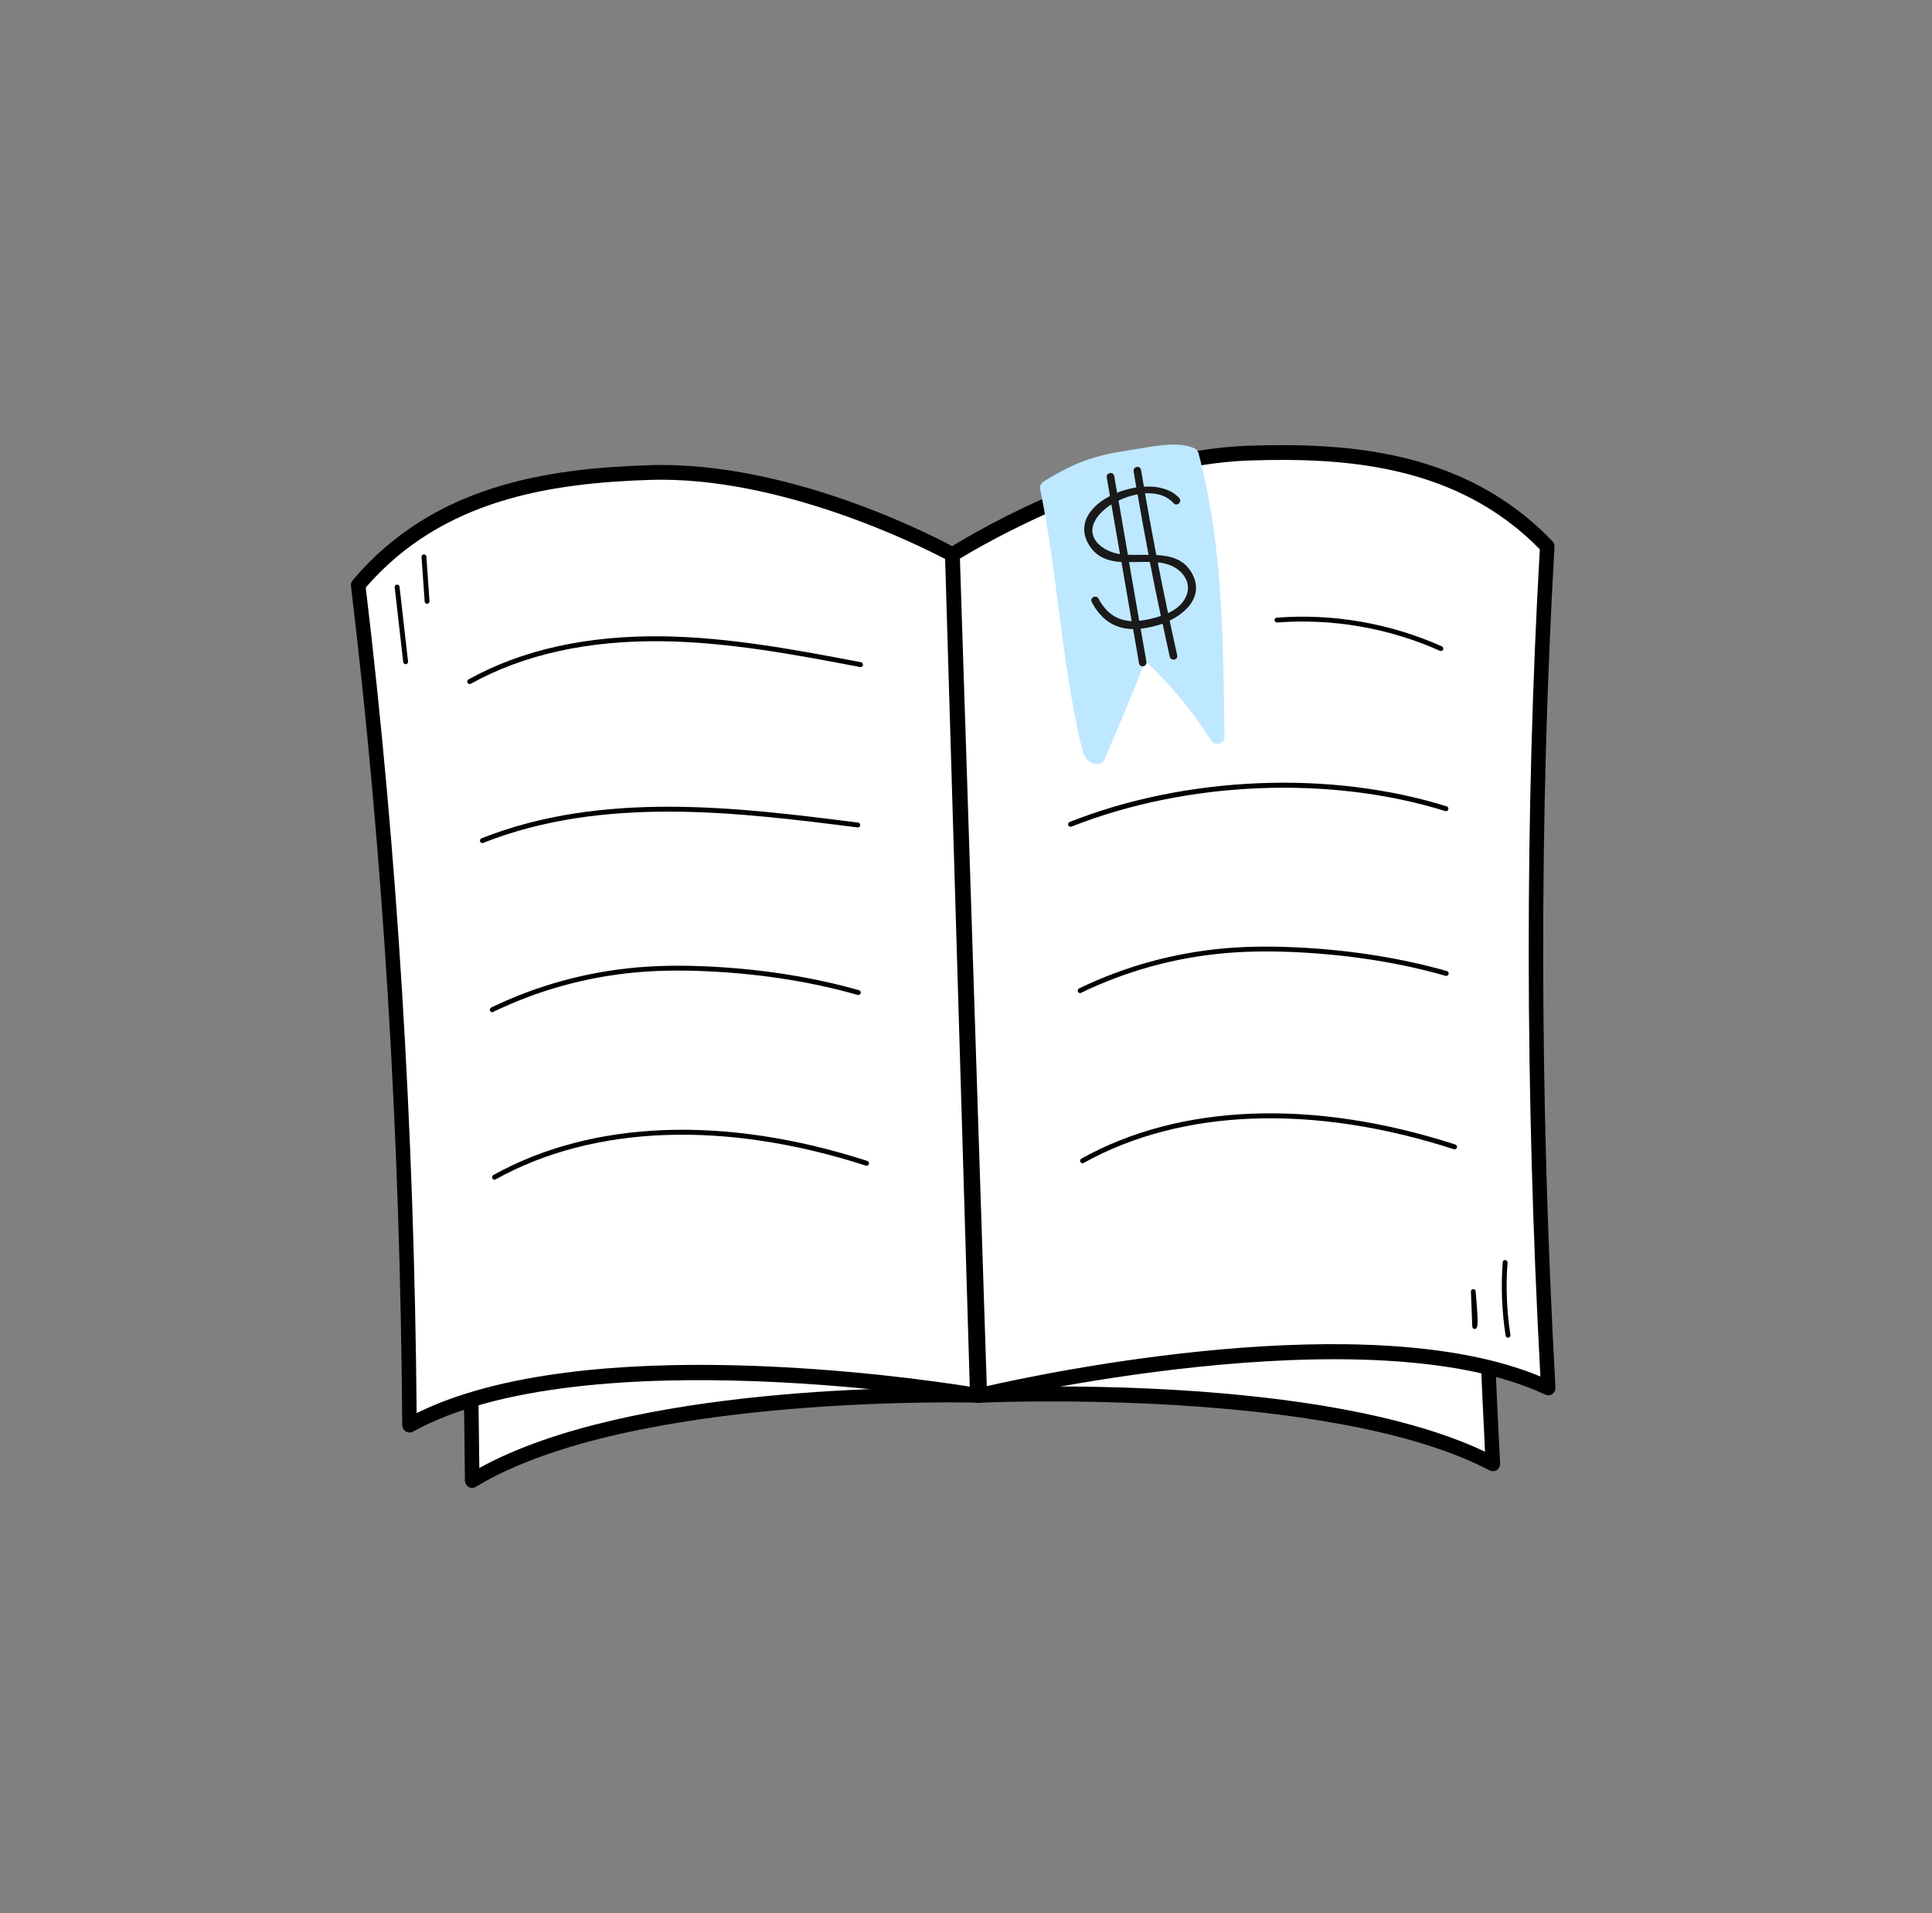 <svg xmlns="http://www.w3.org/2000/svg" xmlns:xlink="http://www.w3.org/1999/xlink" version="1.1" id="Layer_1" x="0px" y="0px" viewBox="0 0 200 198" style="enable-background:new 0 0 200 198;" xml:space="preserve">
    <rect x="0" y="0" width="200" height="198" fill="#808080" stroke="none"/>
    <style type="text/css">
        .st0{fill:#BEE8FF;}
        .st1{fill:#1A1A1A;}
        .st2{fill:none;stroke:#1A1A1A;stroke-width:2;stroke-miterlimit:10;}
        .st3{fill:none;stroke:#1A1A1A;stroke-width:4;stroke-miterlimit:10;}
        .st4{fill:#FFFFFF;}
        .st5{fill:#1C1C1B;}
        .st6{fill:#2B2A2A;}
    </style>
    <g>
        <g>
            <path class="st4" d="M101.43,144.42c0,0-36.22-1.11-52.55,8.81c-0.27-28.8-1.35-58.23-4.54-86.82    c7.2-9.45,17.54-11.15,26.97-11.46c13.62-0.44,28.14,8.51,28.14,8.51L101.43,144.42z"/>
            <path d="M48.88,154c-0.13,0-0.25-0.03-0.37-0.1c-0.23-0.13-0.38-0.39-0.38-0.66c-0.32-34.3-1.76-61.86-4.53-86.74    c-0.02-0.2,0.03-0.4,0.15-0.56c7.47-9.81,18.11-11.45,27.53-11.75c13.67-0.45,27.95,8.25,28.55,8.62    c0.22,0.13,0.35,0.37,0.36,0.64l1.98,80.95c0.01,0.21-0.07,0.41-0.22,0.56c-0.15,0.15-0.35,0.23-0.55,0.22    c-0.36-0.01-36.19-0.99-52.14,8.71C49.14,153.96,49.01,154,48.88,154z M45.12,66.65c2.72,24.53,4.16,51.67,4.5,85.29    c15.56-8.58,45.66-8.4,51.05-8.29l-1.95-79.72c-2.28-1.33-15.29-8.58-27.38-8.19C62.33,56.02,52.2,57.55,45.12,66.65z"/>
        </g>
        <g>
            <path class="st4" d="M101.43,144.42c0,0,36.21-1.75,53.12,7.09c-1.52-28.76-1.83-59.93-0.42-88.67    c-7.77-8.97-18.2-9.99-27.62-9.68c-13.62,0.44-27.56,10.33-27.56,10.33L101.43,144.42z"/>
            <path d="M154.55,152.27c-0.12,0-0.23-0.03-0.34-0.08c-16.54-8.65-52.39-7.02-52.75-7.01c-0.2,0.01-0.4-0.06-0.54-0.2    c-0.15-0.14-0.23-0.33-0.24-0.54L98.2,63.51c-0.01-0.26,0.11-0.5,0.32-0.65c0.58-0.41,14.27-10.02,27.96-10.46    c9.42-0.31,20.14,0.63,28.2,9.93c0.13,0.15,0.2,0.35,0.19,0.55c-1.34,27.42-1.2,58.05,0.42,88.59c0.01,0.27-0.11,0.53-0.34,0.68    C154.84,152.23,154.69,152.27,154.55,152.27z M109.22,143.5c11.3,0,32.11,0.88,44.51,6.75c-1.55-30.05-1.68-60.14-0.37-87.14    c-7.63-8.61-17.84-9.48-26.84-9.19c-12.09,0.39-24.64,8.49-26.82,9.96l2.44,79.74C103.36,143.58,105.88,143.5,109.22,143.5z"/>
        </g>
        <g>
            <path class="st4" d="M101.16,144.43c0,0-40.52-6.99-58.77,3.08c-0.2-29.03-1.85-58.14-5.31-86.94    c8.06-9.56,19.61-11.3,30.12-11.65c15.2-0.5,31.37,8.48,31.37,8.48L101.16,144.43z"/>
            <path d="M42.39,148.27c-0.13,0-0.26-0.04-0.38-0.11c-0.23-0.14-0.36-0.38-0.37-0.65c-0.21-30.08-1.99-59.3-5.31-86.86    c-0.03-0.21,0.04-0.43,0.18-0.59c8.34-9.89,20.18-11.57,30.66-11.91c15.23-0.51,31.08,8.2,31.75,8.57    c0.23,0.13,0.38,0.38,0.39,0.65l2.59,87.03c0.01,0.23-0.09,0.45-0.26,0.6c-0.17,0.15-0.39,0.22-0.61,0.18    c-0.4-0.07-40.48-6.83-58.29,3C42.63,148.24,42.51,148.27,42.39,148.27z M37.86,60.81c3.25,27.13,5.02,55.87,5.27,85.45    c17.35-8.58,51.17-3.71,57.26-2.74l-2.55-85.66c-2.51-1.32-17.06-8.63-30.61-8.19C57.16,50.01,45.82,51.6,37.86,60.81z"/>
        </g>
        <g>
            <path class="st4" d="M101.43,144.42c0,0,40-9.61,58.84-0.76c-1.6-28.98-1.77-58.14-0.1-87.11c-8.64-9.01-20.27-10-30.78-9.66    C114.18,47.39,98.6,57.4,98.6,57.4L101.43,144.42z"/>
            <path d="M101.43,145.19c-0.16,0-0.32-0.05-0.45-0.16c-0.18-0.14-0.28-0.35-0.29-0.58l-2.82-87.03c-0.01-0.27,0.12-0.53,0.35-0.67    c0.64-0.41,15.92-10.13,31.15-10.62c10.48-0.34,22.4,0.57,31.34,9.89c0.15,0.15,0.23,0.36,0.21,0.58    c-1.59,27.71-1.56,56.99,0.1,87.02c0.01,0.27-0.11,0.52-0.32,0.67c-0.22,0.15-0.49,0.17-0.73,0.06    c-18.4-8.65-57.96,0.71-58.36,0.81C101.54,145.18,101.48,145.19,101.43,145.19z M99.37,57.82l2.78,85.65    c6.02-1.37,39.47-8.43,57.31-1c-1.59-29.54-1.61-58.34-0.06-85.62c-8.51-8.68-19.93-9.52-29.99-9.19    C115.86,48.1,101.79,56.34,99.37,57.82z"/>
        </g>
        <g>
            <path class="st0" d="M123.35,47.09c2.54,9.62,2.51,19.17,2.67,29.14c-2.2-3.47-4.8-6.51-7.79-9.14c-1.37,3.78-2.98,7.5-4.59,11.22    c-0.48,0.12-0.78-0.45-0.89-0.91c-2.22-9.27-2.41-17.6-4.33-26.91c3.24-1.99,5.17-2.66,8.96-3.2    C118.87,47.07,121.79,46.35,123.35,47.09z"/>
            <path class="st0" d="M113.51,79.08c-0.39,0-0.75-0.19-1.03-0.53c-0.28-0.34-0.4-0.76-0.46-0.97c-1.21-5.08-1.83-9.95-2.44-14.66    c-0.51-3.96-1.03-8.05-1.9-12.27c-0.07-0.32,0.07-0.65,0.35-0.81c3.29-2.02,5.28-2.73,9.24-3.3c0.25-0.04,0.54-0.09,0.87-0.14    c1.7-0.29,4.02-0.7,5.52,0.01c0.2,0.09,0.35,0.28,0.41,0.49c2.39,9.08,2.53,17.96,2.66,27.36l0.03,1.96    c0.01,0.34-0.21,0.64-0.53,0.74c-0.32,0.1-0.66-0.03-0.84-0.31c-1.95-3.07-4.25-5.84-6.85-8.25c-1.29,3.45-2.78,6.88-4.22,10.21    c-0.09,0.22-0.29,0.39-0.51,0.45C113.72,79.07,113.61,79.08,113.51,79.08z M109.26,50.86c0.82,4.09,1.32,8.04,1.81,11.85    c0.59,4.59,1.19,9.33,2.34,14.23c1.44-3.33,2.89-6.73,4.12-10.13c0.08-0.23,0.28-0.41,0.51-0.47c0.24-0.06,0.49,0,0.67,0.16    c2.42,2.12,4.61,4.54,6.52,7.21c-0.13-8.96-0.3-17.46-2.51-26.05c-1.14-0.33-3.05,0-4.34,0.22c-0.34,0.06-0.64,0.11-0.91,0.15    C113.95,48.55,112.09,49.17,109.26,50.86z"/>
        </g>
        <g>
            <path d="M48.62,70.8c-0.09,0-0.17-0.05-0.22-0.13c-0.07-0.12-0.02-0.28,0.1-0.35c5.53-3.07,12.29-4.56,20.11-4.46    c6.93,0.1,13.84,1.41,20.52,2.68c0.14,0.03,0.22,0.16,0.2,0.3c-0.03,0.14-0.16,0.23-0.29,0.2c-6.66-1.27-13.55-2.57-20.44-2.67    c-7.73-0.1-14.41,1.37-19.86,4.4C48.7,70.79,48.66,70.8,48.62,70.8z"/>
        </g>
        <g>
            <path d="M49.93,87.26c-0.1,0-0.19-0.06-0.23-0.16c-0.05-0.13,0.01-0.28,0.14-0.33c12.57-4.98,26.61-3.2,38.99-1.63    c0.14,0.02,0.23,0.14,0.22,0.28c-0.02,0.14-0.14,0.24-0.28,0.22c-12.33-1.56-26.3-3.33-38.75,1.6    C49.99,87.26,49.96,87.26,49.93,87.26z"/>
        </g>
        <g>
            <path d="M50.96,104.77c-0.09,0-0.18-0.05-0.23-0.15c-0.06-0.13,0-0.28,0.12-0.34c4.77-2.3,9.85-3.69,15.11-4.15    c2.44-0.21,5.09-0.23,8.09-0.06c5.29,0.3,10.3,1.12,14.88,2.42c0.13,0.04,0.21,0.18,0.17,0.31c-0.04,0.14-0.18,0.21-0.31,0.18    c-4.54-1.3-9.51-2.11-14.77-2.41c-2.98-0.17-5.6-0.15-8.02,0.06c-5.19,0.45-10.22,1.83-14.94,4.1    C51.03,104.76,50.99,104.77,50.96,104.77z"/>
        </g>
        <g>
            <path d="M51.19,122.1c-0.09,0-0.17-0.05-0.22-0.13c-0.07-0.12-0.02-0.28,0.1-0.35c10.24-5.7,23.99-6.22,38.72-1.46    c0.13,0.04,0.2,0.19,0.16,0.32c-0.04,0.13-0.18,0.21-0.31,0.17c-14.6-4.72-28.21-4.21-38.34,1.42    C51.27,122.09,51.23,122.1,51.19,122.1z"/>
        </g>
        <g>
            <path d="M110.81,85.57c-0.1,0-0.19-0.06-0.23-0.16c-0.05-0.13,0.01-0.28,0.14-0.33c12.03-4.77,26.99-5.39,39.04-1.62    c0.13,0.04,0.21,0.18,0.17,0.32c-0.04,0.13-0.18,0.21-0.31,0.17c-11.94-3.73-26.78-3.11-38.71,1.61    C110.87,85.56,110.84,85.57,110.81,85.57z"/>
        </g>
        <g>
            <path d="M111.82,102.79c-0.09,0-0.18-0.05-0.23-0.15c-0.06-0.13,0-0.28,0.12-0.34c4.77-2.3,9.85-3.69,15.11-4.15    c2.44-0.21,5.09-0.23,8.09-0.06c5.29,0.3,10.3,1.12,14.88,2.42c0.13,0.04,0.21,0.18,0.17,0.31c-0.04,0.14-0.18,0.22-0.31,0.18    c-4.54-1.3-9.51-2.11-14.77-2.41c-2.98-0.17-5.6-0.15-8.02,0.06c-5.19,0.45-10.22,1.83-14.94,4.1    C111.9,102.78,111.86,102.79,111.82,102.79z"/>
        </g>
        <g>
            <path d="M112.06,120.4c-0.09,0-0.17-0.05-0.22-0.13c-0.07-0.12-0.02-0.28,0.1-0.35c10.24-5.7,23.99-6.22,38.72-1.46    c0.13,0.04,0.2,0.19,0.16,0.32c-0.04,0.13-0.18,0.21-0.31,0.17c-14.6-4.72-28.21-4.21-38.34,1.42    C112.15,120.39,112.1,120.4,112.06,120.4z"/>
        </g>
        <g>
            <path d="M149.16,67.38c-0.03,0-0.07-0.01-0.1-0.02c-5.28-2.36-11.11-3.37-16.85-2.93c-0.13,0.01-0.26-0.09-0.27-0.23    c-0.01-0.14,0.09-0.26,0.23-0.27c5.83-0.45,11.74,0.58,17.09,2.97c0.13,0.06,0.18,0.21,0.13,0.34    C149.35,67.32,149.26,67.38,149.16,67.38z"/>
        </g>
        <g>
            <path d="M41.99,68.75c-0.12,0-0.23-0.1-0.25-0.23l-0.88-7.73c-0.02-0.14,0.08-0.27,0.22-0.28c0.14-0.02,0.26,0.08,0.28,0.22    l0.88,7.73c0.02,0.14-0.08,0.27-0.22,0.28C42.01,68.75,42,68.75,41.99,68.75z"/>
        </g>
        <g>
            <path d="M44.21,62.49c-0.13,0-0.24-0.1-0.25-0.24l-0.32-4.6c-0.01-0.14,0.09-0.26,0.23-0.27c0.13-0.01,0.26,0.1,0.27,0.24    l0.32,4.6c0.01,0.14-0.09,0.26-0.23,0.27C44.22,62.49,44.22,62.49,44.21,62.49z"/>
        </g>
        <g>
            <path d="M156.11,138.45c-0.12,0-0.23-0.09-0.25-0.21c-0.39-2.51-0.49-5.06-0.3-7.59c0.01-0.14,0.12-0.25,0.27-0.23    c0.14,0.01,0.24,0.13,0.23,0.27c-0.19,2.49-0.09,5,0.3,7.47c0.02,0.14-0.07,0.27-0.21,0.29    C156.14,138.45,156.12,138.45,156.11,138.45z"/>
        </g>
        <g>
            <path d="M152.66,137.55c-0.01,0-0.02,0-0.03,0c-0.12-0.02-0.21-0.12-0.22-0.24l-0.14-3.62c-0.01-0.14,0.1-0.26,0.23-0.26    c0.13-0.01,0.25,0.09,0.26,0.23c0.28,3.19,0.21,3.43,0.13,3.72C152.87,137.48,152.77,137.55,152.66,137.55z"/>
        </g>
    </g>
    <path class="st1" d="M119.7,57.45c-0.38-1.99-0.77-4.08-1.17-6.39c0.91-0.05,2.13,0.09,2.95,1.02c0.09,0.11,0.22,0.15,0.35,0.13  c0.15-0.03,0.28-0.14,0.33-0.28c0.04-0.13,0.01-0.26-0.08-0.37c-0.75-0.85-2.05-1.28-3.66-1.19l-0.11-0.63  c-0.06-0.37-0.13-0.73-0.19-1.1c-0.02-0.11-0.07-0.19-0.15-0.25c-0.08-0.06-0.19-0.08-0.3-0.06c-0.19,0.04-0.36,0.2-0.32,0.45  c0.06,0.36,0.12,0.71,0.18,1.07l0.1,0.6c-0.09,0.01-0.18,0.03-0.27,0.05c-0.58,0.11-1.16,0.27-1.72,0.5l-0.3-1.73  c-0.02-0.11-0.07-0.19-0.15-0.25c-0.08-0.06-0.19-0.08-0.3-0.06c-0.19,0.04-0.36,0.2-0.32,0.45l0.33,1.93  c-1.34,0.69-2.25,1.64-2.55,2.66c-0.22,0.75-0.12,1.52,0.31,2.28c0.85,1.52,2.27,1.82,3.43,1.89l1.06,6.12  c-1.51-0.07-2.64-0.84-3.43-2.33c-0.08-0.16-0.24-0.24-0.42-0.2c-0.13,0.02-0.25,0.11-0.3,0.23c-0.05,0.1-0.04,0.22,0.02,0.33  c0.99,1.86,2.39,2.77,4.28,2.79l0.61,3.54c0.02,0.11,0.07,0.19,0.15,0.25c0.08,0.06,0.19,0.08,0.3,0.06  c0.19-0.04,0.36-0.2,0.32-0.46l-0.6-3.43c0.23-0.02,0.46-0.06,0.7-0.1c0.33-0.06,0.67-0.14,1.02-0.24c0.18-0.05,0.37-0.11,0.55-0.18  l0.05,0.23c0.23,1.06,0.46,2.12,0.69,3.18c0.06,0.25,0.28,0.34,0.47,0.31c0.11-0.02,0.2-0.08,0.26-0.17  c0.05-0.08,0.07-0.18,0.04-0.29c-0.27-1.19-0.52-2.38-0.78-3.57c0.79-0.39,2.14-1.22,2.59-2.54c0.24-0.69,0.18-1.42-0.17-2.15  C122.69,57.84,121.13,57.52,119.7,57.45z M120.92,63.46c-0.4-1.87-0.75-3.59-1.07-5.25c0.44,0.04,0.8,0.12,1.12,0.23  c0.83,0.28,1.51,0.86,1.82,1.55c0.24,0.52,0.25,1.08,0.04,1.63C122.53,62.39,121.9,63,120.92,63.46z M118.14,57.43  c-0.47,0-0.94,0.01-1.38-0.01l-0.97-5.61c0.62-0.3,1.3-0.52,1.97-0.65l0,0c0.39,2.24,0.76,4.29,1.14,6.27  C118.64,57.43,118.39,57.43,118.14,57.43z M116.88,58.18c0.32,0,0.64-0.01,0.96-0.01c0.4-0.01,0.8-0.02,1.19-0.01  c0.35,1.8,0.72,3.63,1.14,5.59c-0.27,0.09-0.54,0.17-0.8,0.24c-0.25,0.06-0.49,0.12-0.72,0.16c-0.25,0.05-0.49,0.08-0.72,0.1  L116.88,58.18z M115.05,52.21l0.89,5.14c-0.1-0.01-0.19-0.03-0.29-0.05c-0.78-0.16-1.85-0.65-2.34-1.52  c-0.26-0.48-0.3-0.99-0.11-1.53C113.54,53.33,114.38,52.64,115.05,52.21z"/>
    </svg>